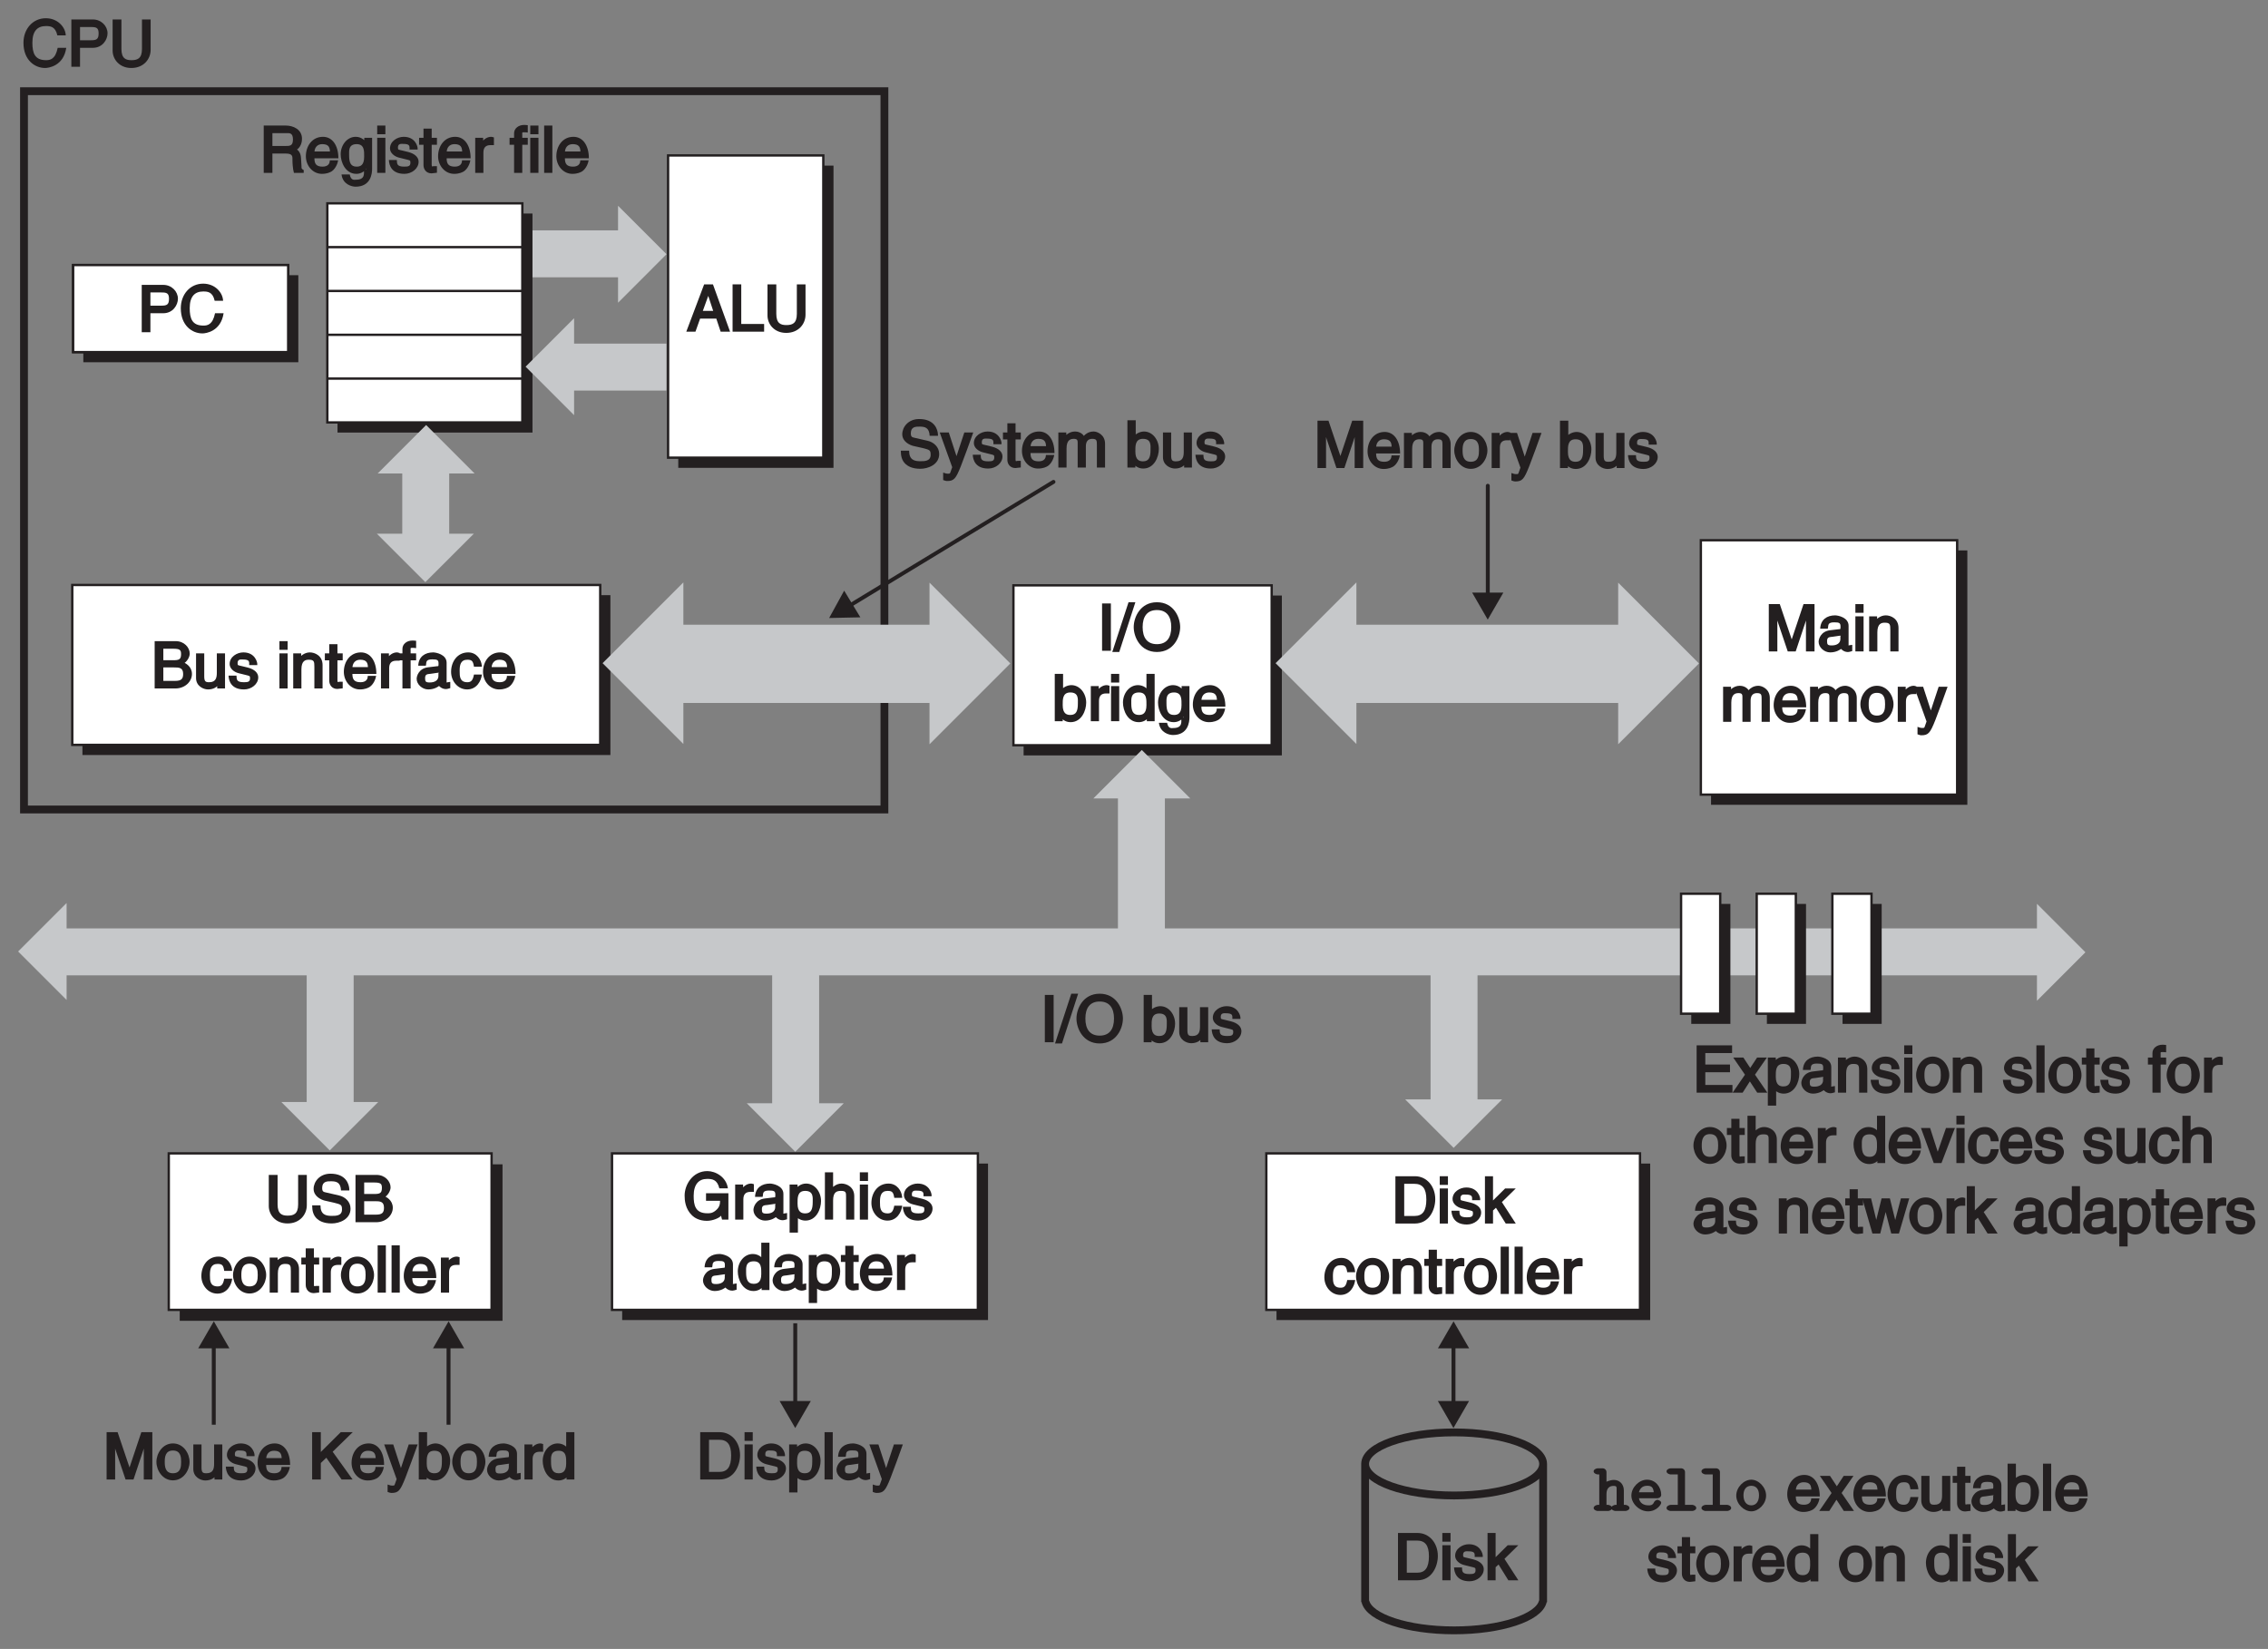 <?xml version="1.0" encoding="UTF-8"?>
<svg xmlns="http://www.w3.org/2000/svg" xmlns:xlink="http://www.w3.org/1999/xlink" width="289.815pt" height="210.748pt" viewBox="0 0 289.815 210.748" version="1.1">
<rect x="0" y="0" width="289.815" height="210.748" fill="#808080" stroke="none"/>
<defs>
<g>
<symbol overflow="visible" id="glyph0-0">
<path style="stroke:none;" d=""/>
</symbol>
<symbol overflow="visible" id="glyph0-1">
<path style="stroke:none;" d="M 5.562 -4.172 C 5.453 -5.125 4.516 -6.203 3.031 -6.203 C 1.359 -6.203 0.172 -4.828 0.172 -3.062 C 0.172 -0.844 1.625 0.156 2.938 0.156 C 3.375 0.156 5.297 -0.094 5.641 -2.422 L 4.547 -2.422 C 4.25 -0.938 3.562 -0.844 3.062 -0.844 C 1.625 -0.844 1.312 -1.734 1.312 -3.078 C 1.312 -4.594 1.984 -5.203 3.031 -5.203 C 3.578 -5.203 4.25 -5.172 4.5 -4.016 L 5.578 -4.016 Z M 5.562 -4.172 "/>
</symbol>
<symbol overflow="visible" id="glyph0-2">
<path style="stroke:none;" d="M 1.469 -5.078 L 3.047 -5.078 C 3.688 -5.078 4 -5 4 -4.266 C 4 -3.5 3.703 -3.391 3.016 -3.391 L 1.625 -3.391 L 1.625 -5.078 Z M 1.469 -2.422 L 3.266 -2.422 C 4.516 -2.422 5.141 -3.484 5.141 -4.281 C 5.141 -5.203 4.344 -6.047 3.266 -6.047 L 0.516 -6.047 L 0.516 0 L 1.625 0 L 1.625 -2.422 Z M 1.469 -2.422 "/>
</symbol>
<symbol overflow="visible" id="glyph0-3">
<path style="stroke:none;" d="M 4.203 -5.891 L 4.203 -2.266 C 4.203 -1.016 3.578 -0.844 2.859 -0.844 C 2.172 -0.844 1.578 -1.031 1.578 -2.281 L 1.578 -6.047 L 0.453 -6.047 L 0.453 -2.062 C 0.453 -0.984 1.297 0.156 2.844 0.156 C 4.422 0.156 5.312 -0.984 5.312 -2.172 L 5.312 -6.047 L 4.203 -6.047 Z M 4.203 -5.891 "/>
</symbol>
<symbol overflow="visible" id="glyph0-4">
<path style="stroke:none;" d="M 1.484 -2.469 L 3.359 -2.469 C 4.281 -2.469 4.203 -2.062 4.203 -1.594 C 4.203 -1.375 4.234 -0.5 4.391 0 L 5.641 0 L 5.641 -0.359 C 5.359 -0.516 5.359 -0.531 5.359 -0.859 L 5.297 -1.891 C 5.266 -2.703 4.781 -2.984 4.781 -2.984 C 4.938 -3.078 5.422 -3.5 5.422 -4.359 C 5.422 -5.562 4.297 -6.047 3.359 -6.047 L 0.531 -6.047 L 0.531 0 L 1.641 0 L 1.641 -2.469 Z M 1.484 -5.078 L 3.422 -5.078 C 3.797 -5.078 4.266 -5.156 4.266 -4.266 C 4.266 -3.422 3.844 -3.438 3.281 -3.438 L 1.641 -3.438 L 1.641 -5.078 Z M 1.484 -5.078 "/>
</symbol>
<symbol overflow="visible" id="glyph0-5">
<path style="stroke:none;" d="M 3.188 -1.484 C 3.172 -1.172 2.953 -0.797 2.281 -0.797 C 1.484 -0.797 1.234 -1.141 1.234 -1.859 L 4.297 -1.859 C 4.297 -3.5 3.531 -4.609 2.328 -4.609 C 0.938 -4.609 0.141 -3.422 0.141 -2.125 C 0.141 -0.922 1.016 0.125 2.188 0.125 C 2.859 0.125 3.25 -0.078 3.453 -0.203 C 3.969 -0.562 4.219 -1.266 4.266 -1.609 L 3.203 -1.609 Z M 1.234 -2.578 C 1.234 -3.219 1.578 -3.672 2.234 -3.672 C 3.094 -3.672 3.188 -3.219 3.219 -2.734 L 1.234 -2.734 Z M 1.234 -2.578 "/>
</symbol>
<symbol overflow="visible" id="glyph0-6">
<path style="stroke:none;" d="M 1.219 -2.25 C 1.219 -2.797 1.109 -3.672 2.188 -3.672 C 3.203 -3.672 3.141 -2.734 3.141 -2.047 C 3.141 -0.938 2.625 -0.797 2.172 -0.797 C 1.406 -0.797 1.219 -1.344 1.219 -2.25 Z M 3.984 -4.484 L 3.156 -4.484 L 3.156 -3.891 L 3.406 -3.891 C 3.266 -4.094 2.828 -4.609 2.062 -4.609 C 0.953 -4.609 0.141 -3.547 0.141 -2.375 C 0.141 -1.375 0.734 0.125 2.156 0.125 C 2.719 0.125 3.203 -0.188 3.438 -0.562 L 3.438 -0.469 L 3.109 -0.469 L 3.109 -0.453 C 3.109 0.047 3.312 0.875 2.094 0.875 C 1.922 0.875 1.453 1.031 1.297 0.203 L 0.25 0.203 C 0.406 1.469 1.547 1.766 2.047 1.766 C 3.984 1.766 4.156 0.109 4.156 -0.5 L 4.156 -4.484 Z M 3.984 -4.484 "/>
</symbol>
<symbol overflow="visible" id="glyph0-7">
<path style="stroke:none;" d="M 1.234 -4.484 L 0.359 -4.484 L 0.359 0 L 1.406 0 L 1.406 -4.484 Z M 1.406 -5.094 L 1.406 -6.047 L 0.359 -6.047 L 0.359 -4.938 L 1.406 -4.938 Z M 1.406 -5.094 "/>
</symbol>
<symbol overflow="visible" id="glyph0-8">
<path style="stroke:none;" d="M 3.75 -3.141 C 3.75 -3.359 3.469 -4.609 1.969 -4.609 C 1.156 -4.609 0.219 -4.047 0.219 -3.125 C 0.219 -2.547 0.781 -2.094 1.359 -1.953 L 2.172 -1.75 C 2.781 -1.594 2.828 -1.641 2.828 -1.297 C 2.828 -0.844 2.547 -0.797 2.047 -0.797 C 1.062 -0.797 1.125 -1.172 1.094 -1.641 L 0.078 -1.641 C 0.109 -0.984 0.406 0.125 2.062 0.125 C 3 0.125 3.875 -0.547 3.875 -1.422 C 3.875 -1.984 3.406 -2.453 2.531 -2.672 L 1.828 -2.844 C 1.281 -2.984 1.234 -2.906 1.234 -3.25 C 1.234 -3.781 1.688 -3.703 1.906 -3.703 C 2.797 -3.703 2.719 -3.406 2.719 -2.984 L 3.75 -2.984 Z M 3.75 -3.141 "/>
</symbol>
<symbol overflow="visible" id="glyph0-9">
<path style="stroke:none;" d="M 2.219 -3.75 L 2.219 -4.484 L 1.547 -4.484 L 1.547 -5.656 L 0.5 -5.656 L 0.5 -4.484 L -0.062 -4.484 L -0.062 -3.594 L 0.5 -3.594 L 0.5 -0.984 C 0.5 -0.484 0.828 0.062 1.531 0.062 C 1.594 0.062 1.797 0.031 2.219 -0.016 L 2.219 -0.859 L 1.812 -0.859 C 1.656 -0.859 1.547 -0.703 1.547 -1.031 L 1.547 -3.594 L 2.219 -3.594 Z M 2.219 -3.75 "/>
</symbol>
<symbol overflow="visible" id="glyph0-10">
<path style="stroke:none;" d="M 1.484 -2.578 C 1.484 -3.188 1.734 -3.547 2.391 -3.547 L 2.828 -3.547 L 2.828 -4.531 C 2.594 -4.594 2.562 -4.609 2.469 -4.609 C 1.938 -4.609 1.453 -4.234 1.203 -3.797 L 1.453 -3.797 L 1.453 -4.484 L 0.438 -4.484 L 0.438 0 L 1.484 0 Z M 1.484 -2.578 "/>
</symbol>
<symbol overflow="visible" id="glyph0-11">
<path style="stroke:none;" d=""/>
</symbol>
<symbol overflow="visible" id="glyph0-12">
<path style="stroke:none;" d="M 2.266 -3.75 L 2.266 -4.484 L 1.562 -4.484 L 1.562 -4.859 C 1.562 -5.188 1.5 -5.188 1.812 -5.188 C 1.891 -5.188 2.016 -5.188 2.266 -5.156 L 2.266 -6.094 C 1.984 -6.125 1.875 -6.125 1.781 -6.125 C 1.094 -6.125 0.516 -5.688 0.516 -5.062 L 0.516 -4.484 L -0.062 -4.484 L -0.062 -3.594 L 0.516 -3.594 L 0.516 0 L 1.562 0 L 1.562 -3.594 L 2.266 -3.594 Z M 2.266 -3.75 "/>
</symbol>
<symbol overflow="visible" id="glyph0-13">
<path style="stroke:none;" d="M 1.234 -6.047 L 0.359 -6.047 L 0.359 0 L 1.406 0 L 1.406 -6.047 Z M 1.234 -6.047 "/>
</symbol>
<symbol overflow="visible" id="glyph0-14">
<path style="stroke:none;" d="M 3.641 -1.828 L 4.25 0 L 5.453 0 L 3.266 -6.047 L 2.141 -6.047 L -0.141 0 L 1.031 0 L 1.625 -1.672 L 3.688 -1.672 Z M 1.922 -2.516 L 2.781 -4.891 L 2.562 -4.891 L 3.297 -2.656 L 1.969 -2.656 Z M 1.922 -2.516 "/>
</symbol>
<symbol overflow="visible" id="glyph0-15">
<path style="stroke:none;" d="M 1.391 -6.047 L 0.438 -6.047 L 0.438 0 L 4.469 0 L 4.469 -0.984 L 1.547 -0.984 L 1.547 -6.047 Z M 1.391 -6.047 "/>
</symbol>
<symbol overflow="visible" id="glyph0-16">
<path style="stroke:none;" d="M 1.375 -5.078 L 2.781 -5.078 C 3.641 -5.078 3.797 -4.922 3.797 -4.391 C 3.797 -3.688 3.516 -3.609 2.766 -3.609 L 1.531 -3.609 L 1.531 -5.078 Z M 0.594 0 L 3.062 0 C 4.344 0 5.188 -0.922 5.188 -1.844 C 5.188 -2.828 4.359 -3.25 3.969 -3.406 L 3.969 -3.094 C 4.609 -3.391 4.906 -4.078 4.906 -4.453 C 4.906 -5.234 4.188 -6.047 3.125 -6.047 L 0.422 -6.047 L 0.422 0 Z M 1.375 -2.688 L 2.891 -2.688 C 3.531 -2.688 4.062 -2.672 4.062 -1.859 C 4.062 -1.219 3.828 -0.969 3.031 -0.969 L 1.531 -0.969 L 1.531 -2.688 Z M 1.375 -2.688 "/>
</symbol>
<symbol overflow="visible" id="glyph0-17">
<path style="stroke:none;" d="M 4.078 -0.156 L 4.078 -4.484 L 3.031 -4.484 L 3.031 -2.031 C 3.031 -1.422 2.938 -0.797 2.062 -0.797 C 1.594 -0.797 1.422 -0.875 1.422 -1.562 L 1.422 -4.484 L 0.375 -4.484 L 0.375 -1.328 C 0.375 -0.328 1.281 0.125 1.906 0.125 C 2.578 0.125 3.062 -0.172 3.25 -0.516 L 3.078 -0.703 L 3.078 0 L 4.078 0 Z M 4.078 -0.156 "/>
</symbol>
<symbol overflow="visible" id="glyph0-18">
<path style="stroke:none;" d="M 4.094 -3 C 4.094 -4.188 3.109 -4.609 2.469 -4.609 C 1.75 -4.609 1.219 -4.078 1.109 -3.891 L 1.359 -3.891 L 1.359 -4.484 L 0.344 -4.484 L 0.344 0 L 1.391 0 L 1.391 -2.438 C 1.391 -3.562 1.922 -3.672 2.328 -3.672 C 3.016 -3.672 3.047 -3.453 3.047 -2.734 L 3.047 0 L 4.094 0 Z M 4.094 -3 "/>
</symbol>
<symbol overflow="visible" id="glyph0-19">
<path style="stroke:none;" d="M 1.312 -3.062 C 1.359 -3.391 1.297 -3.719 2.109 -3.719 C 2.766 -3.719 2.906 -3.625 2.906 -3.188 C 2.906 -2.781 2.891 -2.859 2.719 -2.844 L 1.562 -2.703 C 0.391 -2.562 0.109 -1.594 0.109 -1.234 C 0.109 -0.516 0.828 0.125 1.594 0.125 C 2.422 0.125 2.953 -0.297 2.953 -0.312 C 2.953 -0.391 3.234 0.078 3.859 0.078 C 4.016 0.078 4.125 0.031 4.406 -0.047 L 4.406 -0.844 C 4.156 -0.797 4.078 -0.781 4.016 -0.781 C 3.859 -0.781 3.938 -0.703 3.938 -0.875 L 3.938 -3.281 C 3.938 -4.359 2.562 -4.609 2.219 -4.609 C 1.188 -4.609 0.359 -4.078 0.312 -2.906 L 1.281 -2.906 Z M 2.891 -1.594 C 2.891 -1.047 2.438 -0.766 1.781 -0.766 C 1.25 -0.766 1.188 -0.891 1.188 -1.344 C 1.188 -1.875 1.562 -1.828 1.906 -1.875 C 2.781 -1.984 3.078 -2.094 2.891 -1.938 Z M 2.891 -1.594 "/>
</symbol>
<symbol overflow="visible" id="glyph0-20">
<path style="stroke:none;" d="M 3.984 -2.922 C 3.922 -3.656 3.344 -4.609 2.25 -4.609 C 0.859 -4.609 0.062 -3.422 0.062 -2.125 C 0.062 -0.922 0.938 0.125 2.109 0.125 C 3.344 0.125 3.906 -0.969 4 -1.781 L 2.984 -1.781 C 2.844 -1.016 2.609 -0.797 2.141 -0.797 C 1.172 -0.797 1.156 -1.531 1.156 -2.25 C 1.156 -2.984 1.266 -3.672 2.141 -3.672 C 2.734 -3.672 2.875 -3.484 2.984 -2.781 L 4 -2.781 Z M 3.984 -2.922 "/>
</symbol>
<symbol overflow="visible" id="glyph0-21">
<path style="stroke:none;" d="M 1.5 -6.047 L 0.547 -6.047 L 0.547 0 L 1.672 0 L 1.672 -6.047 Z M 1.5 -6.047 "/>
</symbol>
<symbol overflow="visible" id="glyph0-22">
<path style="stroke:none;" d="M 2.359 -6.203 L 1.703 -6.203 L -0.375 0.156 L 0.516 0.156 L 2.578 -6.203 Z M 2.359 -6.203 "/>
</symbol>
<symbol overflow="visible" id="glyph0-23">
<path style="stroke:none;" d="M 4.938 -3.031 C 4.938 -1.672 4.359 -0.844 3.109 -0.844 C 1.859 -0.844 1.281 -1.672 1.281 -3.031 C 1.281 -4.375 1.859 -5.203 3.109 -5.203 C 4.359 -5.203 4.938 -4.375 4.938 -3.031 Z M 6.078 -3.031 C 6.078 -4.266 5.25 -6.203 3.109 -6.203 C 0.969 -6.203 0.141 -4.266 0.141 -3.031 C 0.141 -1.781 0.969 0.156 3.109 0.156 C 5.25 0.156 6.078 -1.781 6.078 -3.031 Z M 6.078 -3.031 "/>
</symbol>
<symbol overflow="visible" id="glyph0-24">
<path style="stroke:none;" d="M 1.297 -0.156 L 1.297 -0.516 L 1.047 -0.516 C 1.156 -0.328 1.578 0.125 2.297 0.125 C 3.719 0.125 4.297 -1.375 4.297 -2.375 C 4.297 -3.547 3.5 -4.609 2.391 -4.609 C 1.906 -4.594 1.359 -4.359 1.094 -3.953 L 1.344 -3.953 L 1.344 -6.047 L 0.281 -6.047 L 0.281 0 L 1.297 0 Z M 3.234 -2.25 C 3.234 -1.344 3.047 -0.797 2.281 -0.797 C 1.828 -0.797 1.297 -0.938 1.297 -2.047 C 1.297 -2.734 1.25 -3.672 2.266 -3.672 C 3.359 -3.672 3.234 -2.797 3.234 -2.25 Z M 3.234 -2.25 "/>
</symbol>
<symbol overflow="visible" id="glyph0-25">
<path style="stroke:none;" d="M 3.984 -6.047 L 3.109 -6.047 L 3.109 -3.812 L 3.203 -4.125 C 3.219 -4.094 2.781 -4.609 2.031 -4.609 C 0.906 -4.609 0.109 -3.547 0.109 -2.375 C 0.109 -1.375 0.703 0.125 2.125 0.125 C 2.531 0.125 3.125 -0.047 3.406 -0.578 L 3.156 -0.578 L 3.156 0 L 4.156 0 L 4.156 -6.047 Z M 1.172 -2.25 C 1.172 -2.797 1.062 -3.672 2.156 -3.672 C 3.172 -3.672 3.109 -2.734 3.109 -2.047 C 3.109 -0.938 2.578 -0.797 2.141 -0.797 C 1.375 -0.797 1.172 -1.344 1.172 -2.25 Z M 1.172 -2.25 "/>
</symbol>
<symbol overflow="visible" id="glyph0-26">
<path style="stroke:none;" d="M 4.969 -4.219 C 4.938 -4.844 4.562 -6.203 2.562 -6.203 C 1.172 -6.203 0.406 -5.172 0.406 -4.266 C 0.406 -3.266 1.438 -2.859 1.812 -2.766 L 2.984 -2.5 C 3.922 -2.266 4.031 -2.234 4.031 -1.625 C 4.031 -0.812 3.266 -0.812 2.703 -0.812 C 1.969 -0.812 1.281 -0.969 1.281 -2.156 L 0.219 -2.156 C 0.219 -1.469 0.359 -0.875 0.844 -0.438 C 1.109 -0.203 1.641 0.156 2.719 0.156 C 3.703 0.156 5.125 -0.375 5.125 -1.734 C 5.125 -2.641 4.406 -3.25 3.656 -3.422 L 2.016 -3.797 C 1.688 -3.875 1.5 -3.891 1.5 -4.375 C 1.5 -5.25 2.156 -5.234 2.641 -5.234 C 3.297 -5.234 3.859 -5.109 3.906 -4.062 L 4.969 -4.062 Z M 4.969 -4.219 "/>
</symbol>
<symbol overflow="visible" id="glyph0-27">
<path style="stroke:none;" d="M 2.016 -1.078 L 2.125 -1.078 L 1.016 -4.484 L -0.141 -4.484 L 1.453 -0.047 C 1.125 0.812 1.266 0.781 0.891 0.781 C 0.703 0.781 0.562 0.734 0.297 0.641 L 0.297 1.594 C 0.578 1.688 0.656 1.719 0.766 1.719 C 1.672 1.719 1.906 1.469 2.578 -0.234 C 3.109 -1.594 3.594 -2.969 4.141 -4.484 L 3 -4.484 L 1.875 -1.078 Z M 2.016 -1.078 "/>
</symbol>
<symbol overflow="visible" id="glyph0-28">
<path style="stroke:none;" d="M 0.516 0 L 1.391 0 L 1.391 -2.438 C 1.391 -3.562 1.922 -3.672 2.328 -3.672 C 2.844 -3.672 2.812 -3.406 2.812 -3.047 L 2.812 0 L 3.859 0 L 3.859 -2.703 C 3.859 -3.266 4.078 -3.672 4.672 -3.672 C 5.266 -3.672 5.266 -3.438 5.266 -2.859 L 5.266 0 L 6.312 0 L 6.312 -3.047 C 6.312 -4.219 5.297 -4.609 4.859 -4.609 C 4.203 -4.609 3.797 -4.266 3.594 -4.047 C 3.578 -4.109 3.219 -4.609 2.469 -4.609 C 1.719 -4.609 1.219 -4.078 1.109 -3.891 L 1.359 -3.891 L 1.359 -4.484 L 0.344 -4.484 L 0.344 0 Z M 0.516 0 "/>
</symbol>
<symbol overflow="visible" id="glyph0-29">
<path style="stroke:none;" d="M 6.25 -0.156 L 6.25 -6.047 L 4.844 -6.047 L 3.219 -1.188 L 3.453 -1.188 L 1.812 -6.047 L 0.406 -6.047 L 0.406 0 L 1.5 0 L 1.5 -3.547 C 1.5 -3.719 1.484 -4.438 1.484 -4.812 L 1.203 -4.812 L 2.828 0 L 3.844 0 L 5.453 -4.828 L 5.172 -4.828 C 5.172 -4.438 5.156 -3.719 5.156 -3.547 L 5.156 0 L 6.25 0 Z M 6.25 -0.156 "/>
</symbol>
<symbol overflow="visible" id="glyph0-30">
<path style="stroke:none;" d="M 0.109 -2.25 C 0.109 -1.172 0.891 0.109 2.219 0.109 C 3.562 0.109 4.344 -1.172 4.344 -2.25 C 4.344 -3.328 3.562 -4.609 2.219 -4.609 C 0.891 -4.609 0.109 -3.328 0.109 -2.25 Z M 1.172 -2.25 C 1.172 -2.812 1.219 -3.703 2.219 -3.703 C 3.234 -3.703 3.266 -2.812 3.266 -2.25 C 3.266 -1.688 3.234 -0.797 2.219 -0.797 C 1.219 -0.797 1.172 -1.688 1.172 -2.25 Z M 1.172 -2.25 "/>
</symbol>
<symbol overflow="visible" id="glyph0-31">
<path style="stroke:none;" d="M 4.922 -0.984 L 1.625 -0.984 L 1.625 -2.609 L 4.781 -2.609 L 4.781 -3.594 L 1.625 -3.594 L 1.625 -5.062 L 5.047 -5.062 L 5.047 -6.047 L 0.516 -6.047 L 0.516 0 L 5.094 0 L 5.094 -0.984 Z M 4.922 -0.984 "/>
</symbol>
<symbol overflow="visible" id="glyph0-32">
<path style="stroke:none;" d="M 2.562 -2.188 L 4.156 -4.484 L 2.906 -4.484 L 2.031 -3.156 L 1.156 -4.484 L -0.141 -4.484 L 1.359 -2.297 L -0.219 0 L 1.062 0 L 1.984 -1.438 L 2.922 0 L 4.219 0 L 2.641 -2.297 Z M 2.562 -2.188 "/>
</symbol>
<symbol overflow="visible" id="glyph0-33">
<path style="stroke:none;" d="M 1.297 -2.047 C 1.297 -2.734 1.25 -3.672 2.266 -3.672 C 3.359 -3.672 3.234 -2.797 3.234 -2.25 C 3.234 -1.344 3.047 -0.797 2.281 -0.797 C 1.828 -0.797 1.297 -0.938 1.297 -2.047 Z M 0.469 1.656 L 1.344 1.656 L 1.344 -0.438 L 1.094 -0.438 C 1.234 -0.188 1.734 0.125 2.297 0.125 C 3.719 0.125 4.297 -1.375 4.297 -2.375 C 4.297 -3.547 3.5 -4.609 2.391 -4.609 C 1.625 -4.609 1.188 -4.094 1.047 -3.891 L 1.297 -3.891 L 1.297 -4.484 L 0.281 -4.484 L 0.281 1.656 Z M 0.469 1.656 "/>
</symbol>
<symbol overflow="visible" id="glyph0-34">
<path style="stroke:none;" d="M 4.094 -3 C 4.094 -4.188 3.109 -4.609 2.469 -4.609 C 1.797 -4.609 1.312 -4.141 1.156 -3.922 L 1.391 -3.922 L 1.391 -6.047 L 0.344 -6.047 L 0.344 0 L 1.391 0 L 1.391 -2.438 C 1.391 -3.484 1.812 -3.672 2.391 -3.672 C 3.062 -3.672 3.047 -3.453 3.047 -2.891 L 3.047 0 L 4.094 0 Z M 4.094 -3 "/>
</symbol>
<symbol overflow="visible" id="glyph0-35">
<path style="stroke:none;" d="M 1.984 -1.078 L 2.094 -1.078 L 1 -4.484 L -0.172 -4.484 L 1.469 0 L 2.453 0 L 4.172 -4.484 L 3.031 -4.484 L 1.844 -1.078 Z M 1.984 -1.078 "/>
</symbol>
<symbol overflow="visible" id="glyph0-36">
<path style="stroke:none;" d="M 2.859 -3.234 L 2.75 -3.234 L 3.594 0 L 4.578 0 L 5.891 -4.484 L 4.828 -4.484 L 3.969 -1.203 L 4.234 -1.203 L 3.422 -4.484 L 2.359 -4.484 L 1.547 -1.203 L 1.812 -1.203 L 1.016 -4.484 L -0.109 -4.484 L 1.188 0 L 2.188 0 L 3 -3.234 Z M 2.859 -3.234 "/>
</symbol>
<symbol overflow="visible" id="glyph0-37">
<path style="stroke:none;" d="M 2.438 -2.656 L 4.297 -4.484 L 2.938 -4.484 L 1.391 -2.953 L 1.391 -6.047 L 0.359 -6.047 L 0.359 0 L 1.391 0 L 1.391 -1.672 L 1.766 -2.016 L 3.016 0 L 4.297 0 L 2.516 -2.75 Z M 2.438 -2.656 "/>
</symbol>
<symbol overflow="visible" id="glyph0-38">
<path style="stroke:none;" d="M 0.641 0 L 2.938 0 C 4.828 0 5.562 -1.812 5.562 -3.109 C 5.562 -4.766 4.469 -6.047 2.969 -6.047 L 0.469 -6.047 L 0.469 0 Z M 1.422 -5.078 L 2.875 -5.078 C 3.922 -5.078 4.422 -4.5 4.422 -3.062 C 4.422 -1.609 3.938 -0.969 2.922 -0.969 L 1.594 -0.969 L 1.594 -5.078 Z M 1.422 -5.078 "/>
</symbol>
<symbol overflow="visible" id="glyph0-39">
<path style="stroke:none;" d="M 3.109 -2.406 L 4.734 -2.406 C 4.734 -1.938 4.641 -1.531 4.141 -1.141 C 3.719 -0.797 3.391 -0.812 3.094 -0.812 C 1.562 -0.812 1.359 -1.859 1.359 -3.031 C 1.359 -4.531 2.031 -5.203 3.062 -5.203 C 3.703 -5.203 4.359 -5.156 4.641 -4 L 5.734 -4 C 5.531 -5.438 4.172 -6.203 3.109 -6.203 C 1.234 -6.203 0.203 -4.469 0.203 -3.078 C 0.203 -2.469 0.281 -1.375 1.156 -0.531 C 1.453 -0.25 2.062 0.156 3.047 0.156 C 3.828 0.156 4.672 -0.234 4.859 -0.5 L 4.984 0 L 5.797 0 L 5.797 -3.375 L 2.938 -3.375 L 2.938 -2.406 Z M 3.109 -2.406 "/>
</symbol>
<symbol overflow="visible" id="glyph0-40">
<path style="stroke:none;" d="M 1.5 -2.062 L 2.25 -2.781 L 4.203 0 L 5.609 0 L 3.062 -3.547 L 5.625 -6.047 L 4.094 -6.047 L 1.25 -3.219 L 1.547 -3.109 L 1.547 -6.047 L 0.438 -6.047 L 0.438 0 L 1.547 0 L 1.547 -2.109 Z M 1.5 -2.062 "/>
</symbol>
<symbol overflow="visible" id="glyph1-0">
<path style="stroke:none;" d=""/>
</symbol>
<symbol overflow="visible" id="glyph1-1">
<path style="stroke:none;" d="M 3.797 -2.625 C 3.797 -3.469 3.203 -3.969 2.531 -3.969 C 1.953 -3.969 1.453 -3.641 1.578 -3.766 L 1.578 -4.969 C 1.578 -5.234 1.359 -5.453 1.078 -5.453 L 0.453 -5.453 C 0.312 -5.453 -0.062 -5.328 -0.062 -5.062 C -0.062 -4.797 0.328 -4.672 0.438 -4.672 L 0.656 -4.672 L 0.656 -0.781 L 0.453 -0.781 C 0.312 -0.781 -0.062 -0.641 -0.062 -0.375 C -0.062 -0.125 0.328 0 0.438 0 L 1.797 0 C 1.906 0 2.297 -0.125 2.297 -0.375 C 2.297 -0.641 1.922 -0.781 1.781 -0.781 L 1.578 -0.781 L 1.578 -2.156 C 1.578 -3 2.047 -3.203 2.469 -3.203 C 2.922 -3.203 2.875 -3.078 2.875 -2.578 L 2.875 -0.781 L 2.719 -0.781 C 2.578 -0.781 2.188 -0.641 2.188 -0.375 C 2.188 -0.125 2.594 0 2.719 0 L 4.016 0 C 4.125 0 4.516 -0.125 4.516 -0.375 C 4.516 -0.641 4.141 -0.781 4 -0.781 L 3.797 -0.781 Z M 3.797 -2.625 "/>
</symbol>
<symbol overflow="visible" id="glyph1-2">
<path style="stroke:none;" d="M 3.609 -1.625 C 3.781 -1.625 4.109 -1.75 4.109 -2.062 C 4.109 -3.031 3.406 -4 2.297 -4 C 1.281 -4 0.297 -3.016 0.297 -1.969 C 0.297 -0.938 1.328 0.047 2.422 0.047 C 3.547 0.047 4.109 -0.844 4.109 -1.047 C 4.109 -1.297 3.703 -1.422 3.641 -1.422 C 3.5 -1.422 3.266 -1.297 3.203 -1.141 C 3.016 -0.703 2.719 -0.719 2.484 -0.719 C 1.844 -0.719 1.375 -1.016 1.266 -1.625 Z M 1.234 -2.266 C 1.359 -2.875 1.703 -3.219 2.297 -3.219 C 2.734 -3.219 3.094 -3.141 3.156 -2.391 L 1.266 -2.391 Z M 1.234 -2.266 "/>
</symbol>
<symbol overflow="visible" id="glyph1-3">
<path style="stroke:none;" d="M 2.688 -4.969 C 2.688 -5.234 2.469 -5.453 2.188 -5.453 L 0.844 -5.453 C 0.703 -5.453 0.328 -5.328 0.328 -5.062 C 0.328 -4.797 0.719 -4.672 0.828 -4.672 L 1.766 -4.672 L 1.766 -0.781 L 0.844 -0.781 C 0.703 -0.781 0.328 -0.641 0.328 -0.375 C 0.328 -0.125 0.719 0 0.828 0 L 3.625 0 C 3.75 0 4.125 -0.125 4.125 -0.375 C 4.125 -0.641 3.766 -0.781 3.625 -0.781 L 2.688 -0.781 Z M 2.688 -4.969 "/>
</symbol>
<symbol overflow="visible" id="glyph1-4">
<path style="stroke:none;" d="M 4.125 -1.969 C 4.125 -3.031 3.172 -4 2.234 -4 C 1.281 -4 0.312 -3.031 0.312 -1.969 C 0.312 -0.891 1.297 0.047 2.234 0.047 C 3.156 0.047 4.125 -0.891 4.125 -1.969 Z M 2.234 -0.719 C 1.594 -0.719 1.234 -1.234 1.234 -2.016 C 1.234 -2.797 1.625 -3.219 2.234 -3.219 C 2.844 -3.219 3.219 -2.797 3.219 -2.016 C 3.219 -1.234 2.859 -0.719 2.234 -0.719 Z M 2.234 -0.719 "/>
</symbol>
</g>
<clipPath id="clip1">
  <path d="M 168 177 L 203 177 L 203 210.75 L 168 210.75 Z M 168 177 "/>
</clipPath>
</defs>
<g id="surface1">
<path style="fill:none;stroke-width:1;stroke-linecap:butt;stroke-linejoin:miter;stroke:rgb(13.725%,12.157%,12.549%);stroke-opacity:1;stroke-miterlimit:4;" d="M 329.318 559.918 L 219.369 559.918 L 219.369 651.719 L 329.318 651.719 Z M 329.318 559.918 " transform="matrix(1,0,0,-1,-216.303,663.375)"/>
<path style=" stroke:none;fill-rule:nonzero;fill:rgb(13.725%,12.157%,12.549%);fill-opacity:1;" d="M 38.121 46.297 L 10.648 46.297 L 10.648 35.172 L 38.121 35.172 Z M 38.121 46.297 "/>
<path style="fill:none;stroke-width:0.3;stroke-linecap:butt;stroke-linejoin:miter;stroke:rgb(13.725%,12.157%,12.549%);stroke-opacity:1;stroke-miterlimit:4;" d="M 253.127 618.375 L 225.65 618.375 L 225.65 629.5 L 253.127 629.5 Z M 253.127 618.375 " transform="matrix(1,0,0,-1,-216.303,663.375)"/>
<path style=" stroke:none;fill-rule:nonzero;fill:rgb(100%,100%,100%);fill-opacity:1;" d="M 36.824 45 L 9.352 45 L 9.352 33.875 L 36.824 33.875 Z M 36.824 45 "/>
<path style="fill:none;stroke-width:0.3;stroke-linecap:butt;stroke-linejoin:miter;stroke:rgb(13.725%,12.157%,12.549%);stroke-opacity:1;stroke-miterlimit:4;" d="M 253.127 618.375 L 225.65 618.375 L 225.65 629.5 L 253.127 629.5 Z M 253.127 618.375 " transform="matrix(1,0,0,-1,-216.303,663.375)"/>
<path style=" stroke:none;fill-rule:nonzero;fill:rgb(13.725%,12.157%,12.549%);fill-opacity:1;" d="M 106.508 59.793 L 86.672 59.793 L 86.672 21.168 L 106.508 21.168 Z M 106.508 59.793 "/>
<path style=" stroke:none;fill-rule:nonzero;fill:rgb(13.725%,12.157%,12.549%);fill-opacity:1;" d="M 210.867 168.711 L 163.117 168.711 L 163.117 148.711 L 210.867 148.711 Z M 210.867 168.711 "/>
<path style="fill-rule:nonzero;fill:rgb(100%,100%,100%);fill-opacity:1;stroke-width:0.3;stroke-linecap:butt;stroke-linejoin:miter;stroke:rgb(13.725%,12.157%,12.549%);stroke-opacity:1;stroke-miterlimit:4;" d="M 425.869 495.965 L 378.119 495.965 L 378.119 515.965 L 425.869 515.965 Z M 425.869 495.965 " transform="matrix(1,0,0,-1,-216.303,663.375)"/>
<path style=" stroke:none;fill-rule:nonzero;fill:rgb(13.725%,12.157%,12.549%);fill-opacity:1;" d="M 126.254 168.711 L 79.504 168.711 L 79.504 148.711 L 126.254 148.711 Z M 126.254 168.711 "/>
<path style="fill-rule:nonzero;fill:rgb(100%,100%,100%);fill-opacity:1;stroke-width:0.3;stroke-linecap:butt;stroke-linejoin:miter;stroke:rgb(13.725%,12.157%,12.549%);stroke-opacity:1;stroke-miterlimit:4;" d="M 341.26 495.965 L 294.51 495.965 L 294.51 515.965 L 341.26 515.965 Z M 341.26 495.965 " transform="matrix(1,0,0,-1,-216.303,663.375)"/>
<path style=" stroke:none;fill-rule:nonzero;fill:rgb(13.725%,12.157%,12.549%);fill-opacity:1;" d="M 64.215 168.809 L 22.965 168.809 L 22.965 148.809 L 64.215 148.809 Z M 64.215 168.809 "/>
<path style="fill-rule:nonzero;fill:rgb(100%,100%,100%);fill-opacity:1;stroke-width:0.3;stroke-linecap:butt;stroke-linejoin:miter;stroke:rgb(13.725%,12.157%,12.549%);stroke-opacity:1;stroke-miterlimit:4;" d="M 279.119 495.965 L 237.869 495.965 L 237.869 515.965 L 279.119 515.965 Z M 279.119 495.965 " transform="matrix(1,0,0,-1,-216.303,663.375)"/>
<g clip-path="url(#clip1)" clip-rule="nonzero">
<path style="fill:none;stroke-width:1;stroke-linecap:butt;stroke-linejoin:miter;stroke:rgb(13.725%,12.157%,12.549%);stroke-opacity:1;stroke-miterlimit:4;" d="M 413.49 476.274 C 413.49 474.047 408.4 472.243 402.119 472.243 C 395.838 472.243 390.744 474.047 390.744 476.274 C 390.744 478.5 395.838 480.305 402.119 480.305 C 408.4 480.305 413.49 478.5 413.49 476.274 Z M 413.455 458.711 C 412.99 456.637 408.092 455.004 402.119 455.004 C 396.158 455.004 391.271 456.629 390.783 458.696 M 390.744 458.606 L 390.744 476.274 M 413.49 458.606 L 413.49 476.274 " transform="matrix(1,0,0,-1,-216.303,663.375)"/>
</g>
<path style=" stroke:none;fill-rule:nonzero;fill:rgb(13.725%,12.157%,12.549%);fill-opacity:1;" d="M 251.395 102.859 L 218.645 102.859 L 218.645 70.348 L 251.395 70.348 Z M 251.395 102.859 "/>
<path style="fill-rule:nonzero;fill:rgb(100%,100%,100%);fill-opacity:1;stroke-width:0.3;stroke-linecap:butt;stroke-linejoin:miter;stroke:rgb(13.725%,12.157%,12.549%);stroke-opacity:1;stroke-miterlimit:4;" d="M 466.396 561.817 L 433.646 561.817 L 433.646 594.329 L 466.396 594.329 Z M 466.396 561.817 " transform="matrix(1,0,0,-1,-216.303,663.375)"/>
<path style=" stroke:none;fill-rule:nonzero;fill:rgb(13.725%,12.157%,12.549%);fill-opacity:1;" d="M 163.801 96.547 L 130.801 96.547 L 130.801 76.113 L 163.801 76.113 Z M 163.801 96.547 "/>
<path style="fill:none;stroke-width:6;stroke-linecap:butt;stroke-linejoin:miter;stroke:rgb(77.647%,78.432%,79.216%);stroke-opacity:1;stroke-miterlimit:4;" d="M 223.986 541.719 L 477.424 541.719 " transform="matrix(1,0,0,-1,-216.303,663.375)"/>
<path style=" stroke:none;fill-rule:nonzero;fill:rgb(77.647%,78.432%,79.216%);fill-opacity:1;" d="M 260.289 115.512 L 260.289 127.902 L 266.484 121.707 L 260.289 115.512 "/>
<path style="fill:none;stroke-width:6;stroke-linecap:butt;stroke-linejoin:miter;stroke:rgb(77.647%,78.432%,79.216%);stroke-opacity:1;stroke-miterlimit:4;" d="M 258.494 541.485 L 258.494 521.704 " transform="matrix(1,0,0,-1,-216.303,663.375)"/>
<path style=" stroke:none;fill-rule:nonzero;fill:rgb(77.647%,78.432%,79.216%);fill-opacity:1;" d="M 48.336 140.84 L 35.945 140.84 L 42.141 147.035 L 48.336 140.84 "/>
<path style="fill:none;stroke-width:6;stroke-linecap:butt;stroke-linejoin:miter;stroke:rgb(77.647%,78.432%,79.216%);stroke-opacity:1;stroke-miterlimit:4;" d="M 317.975 541.317 L 317.975 521.54 " transform="matrix(1,0,0,-1,-216.303,663.375)"/>
<path style=" stroke:none;fill-rule:nonzero;fill:rgb(77.647%,78.432%,79.216%);fill-opacity:1;" d="M 107.816 141.008 L 95.426 141.008 L 101.621 147.203 L 107.816 141.008 "/>
<path style="fill:none;stroke-width:6;stroke-linecap:butt;stroke-linejoin:miter;stroke:rgb(77.647%,78.432%,79.216%);stroke-opacity:1;stroke-miterlimit:4;" d="M 402.107 541.817 L 402.107 522.04 " transform="matrix(1,0,0,-1,-216.303,663.375)"/>
<path style=" stroke:none;fill-rule:nonzero;fill:rgb(77.647%,78.432%,79.216%);fill-opacity:1;" d="M 191.953 140.508 L 179.559 140.508 L 185.754 146.703 L 191.953 140.508 "/>
<path style="fill:none;stroke-width:6;stroke-linecap:butt;stroke-linejoin:miter;stroke:rgb(77.647%,78.432%,79.216%);stroke-opacity:1;stroke-miterlimit:4;" d="M 362.158 544.243 L 362.158 562.157 " transform="matrix(1,0,0,-1,-216.303,663.375)"/>
<path style=" stroke:none;fill-rule:nonzero;fill:rgb(77.647%,78.432%,79.216%);fill-opacity:1;" d="M 139.711 102.047 L 152.102 102.047 L 145.906 95.852 L 139.711 102.047 "/>
<path style=" stroke:none;fill-rule:nonzero;fill:rgb(77.647%,78.432%,79.216%);fill-opacity:1;" d="M 8.512 127.801 L 8.512 115.41 L 2.316 121.605 L 8.512 127.801 "/>
<path style="fill-rule:nonzero;fill:rgb(100%,100%,100%);fill-opacity:1;stroke-width:0.3;stroke-linecap:butt;stroke-linejoin:miter;stroke:rgb(13.725%,12.157%,12.549%);stroke-opacity:1;stroke-miterlimit:4;" d="M 378.803 568.129 L 345.803 568.129 L 345.803 588.563 L 378.803 588.563 Z M 378.803 568.129 " transform="matrix(1,0,0,-1,-216.303,663.375)"/>
<path style=" stroke:none;fill-rule:nonzero;fill:rgb(13.725%,12.157%,12.549%);fill-opacity:1;" d="M 78 96.496 L 10.535 96.496 L 10.535 76.066 L 78 76.066 Z M 78 96.496 "/>
<path style="fill-rule:nonzero;fill:rgb(100%,100%,100%);fill-opacity:1;stroke-width:0.3;stroke-linecap:butt;stroke-linejoin:miter;stroke:rgb(13.725%,12.157%,12.549%);stroke-opacity:1;stroke-miterlimit:4;" d="M 293.002 568.176 L 225.537 568.176 L 225.537 588.61 L 293.002 588.61 Z M 293.002 568.176 " transform="matrix(1,0,0,-1,-216.303,663.375)"/>
<path style="fill:none;stroke-width:6;stroke-linecap:butt;stroke-linejoin:miter;stroke:rgb(77.647%,78.432%,79.216%);stroke-opacity:1;stroke-miterlimit:4;" d="M 281.893 630.934 L 297.393 630.934 " transform="matrix(1,0,0,-1,-216.303,663.375)"/>
<path style=" stroke:none;fill-rule:nonzero;fill:rgb(77.647%,78.432%,79.216%);fill-opacity:1;" d="M 78.977 26.297 L 78.977 38.691 L 85.172 32.492 L 78.977 26.297 "/>
<path style=" stroke:none;fill-rule:nonzero;fill:rgb(13.725%,12.157%,12.549%);fill-opacity:1;" d="M 68.043 55.285 L 43.129 55.285 L 43.129 27.289 L 68.043 27.289 Z M 68.043 55.285 "/>
<path style="fill:none;stroke-width:6;stroke-linecap:butt;stroke-linejoin:miter;stroke:rgb(77.647%,78.432%,79.216%);stroke-opacity:1;stroke-miterlimit:4;" d="M 270.705 603.692 L 270.705 594.336 " transform="matrix(1,0,0,-1,-216.303,663.375)"/>
<path style=" stroke:none;fill-rule:nonzero;fill:rgb(77.647%,78.432%,79.216%);fill-opacity:1;" d="M 60.551 68.211 L 48.156 68.211 L 54.352 74.402 L 60.551 68.211 "/>
<path style=" stroke:none;fill-rule:nonzero;fill:rgb(77.647%,78.432%,79.216%);fill-opacity:1;" d="M 48.258 60.516 L 60.648 60.516 L 54.453 54.32 L 48.258 60.516 "/>
<path style="fill:none;stroke-width:6;stroke-linecap:butt;stroke-linejoin:miter;stroke:rgb(77.647%,78.432%,79.216%);stroke-opacity:1;stroke-miterlimit:4;" d="M 301.455 616.458 L 287.131 616.458 " transform="matrix(1,0,0,-1,-216.303,663.375)"/>
<path style=" stroke:none;fill-rule:nonzero;fill:rgb(77.647%,78.432%,79.216%);fill-opacity:1;" d="M 73.359 53.062 L 73.359 40.672 L 67.164 46.867 L 73.359 53.062 "/>
<path style="fill-rule:nonzero;fill:rgb(100%,100%,100%);fill-opacity:1;stroke-width:0.3;stroke-linecap:butt;stroke-linejoin:miter;stroke:rgb(13.725%,12.157%,12.549%);stroke-opacity:1;stroke-miterlimit:4;" d="M 283.049 609.387 L 258.131 609.387 L 258.131 637.387 L 283.049 637.387 Z M 283.049 609.387 " transform="matrix(1,0,0,-1,-216.303,663.375)"/>
<path style="fill:none;stroke-width:0.3;stroke-linecap:butt;stroke-linejoin:miter;stroke:rgb(13.725%,12.157%,12.549%);stroke-opacity:1;stroke-miterlimit:4;" d="M 258.131 614.989 L 283.049 614.989 " transform="matrix(1,0,0,-1,-216.303,663.375)"/>
<path style="fill:none;stroke-width:0.3;stroke-linecap:butt;stroke-linejoin:miter;stroke:rgb(13.725%,12.157%,12.549%);stroke-opacity:1;stroke-miterlimit:4;" d="M 258.131 620.586 L 283.049 620.586 " transform="matrix(1,0,0,-1,-216.303,663.375)"/>
<path style="fill:none;stroke-width:0.3;stroke-linecap:butt;stroke-linejoin:miter;stroke:rgb(13.725%,12.157%,12.549%);stroke-opacity:1;stroke-miterlimit:4;" d="M 258.131 626.188 L 283.049 626.188 " transform="matrix(1,0,0,-1,-216.303,663.375)"/>
<path style="fill:none;stroke-width:0.3;stroke-linecap:butt;stroke-linejoin:miter;stroke:rgb(13.725%,12.157%,12.549%);stroke-opacity:1;stroke-miterlimit:4;" d="M 258.131 631.79 L 283.049 631.79 " transform="matrix(1,0,0,-1,-216.303,663.375)"/>
<path style="fill-rule:nonzero;fill:rgb(100%,100%,100%);fill-opacity:1;stroke-width:0.3;stroke-linecap:butt;stroke-linejoin:miter;stroke:rgb(13.725%,12.157%,12.549%);stroke-opacity:1;stroke-miterlimit:4;" d="M 321.51 604.883 L 301.674 604.883 L 301.674 643.508 L 321.51 643.508 Z M 321.51 604.883 " transform="matrix(1,0,0,-1,-216.303,663.375)"/>
<path style=" stroke:none;fill-rule:nonzero;fill:rgb(13.725%,12.157%,12.549%);fill-opacity:1;" d="M 221.117 130.859 L 216.117 130.859 L 216.117 115.527 L 221.117 115.527 Z M 221.117 130.859 "/>
<path style="fill-rule:nonzero;fill:rgb(100%,100%,100%);fill-opacity:1;stroke-width:0.3;stroke-linecap:butt;stroke-linejoin:miter;stroke:rgb(13.725%,12.157%,12.549%);stroke-opacity:1;stroke-miterlimit:4;" d="M 436.119 533.817 L 431.119 533.817 L 431.119 549.149 L 436.119 549.149 Z M 436.119 533.817 " transform="matrix(1,0,0,-1,-216.303,663.375)"/>
<path style=" stroke:none;fill-rule:nonzero;fill:rgb(13.725%,12.157%,12.549%);fill-opacity:1;" d="M 230.781 130.859 L 225.781 130.859 L 225.781 115.527 L 230.781 115.527 Z M 230.781 130.859 "/>
<path style="fill-rule:nonzero;fill:rgb(100%,100%,100%);fill-opacity:1;stroke-width:0.3;stroke-linecap:butt;stroke-linejoin:miter;stroke:rgb(13.725%,12.157%,12.549%);stroke-opacity:1;stroke-miterlimit:4;" d="M 445.783 533.817 L 440.783 533.817 L 440.783 549.149 L 445.783 549.149 Z M 445.783 533.817 " transform="matrix(1,0,0,-1,-216.303,663.375)"/>
<path style=" stroke:none;fill-rule:nonzero;fill:rgb(13.725%,12.157%,12.549%);fill-opacity:1;" d="M 240.449 130.859 L 235.449 130.859 L 235.449 115.527 L 240.449 115.527 Z M 240.449 130.859 "/>
<path style="fill-rule:nonzero;fill:rgb(100%,100%,100%);fill-opacity:1;stroke-width:0.3;stroke-linecap:butt;stroke-linejoin:miter;stroke:rgb(13.725%,12.157%,12.549%);stroke-opacity:1;stroke-miterlimit:4;" d="M 455.451 533.817 L 450.451 533.817 L 450.451 549.149 L 455.451 549.149 Z M 455.451 533.817 " transform="matrix(1,0,0,-1,-216.303,663.375)"/>
<path style="fill:none;stroke-width:0.5;stroke-linecap:round;stroke-linejoin:miter;stroke:rgb(13.725%,12.157%,12.549%);stroke-opacity:1;stroke-miterlimit:4;" d="M 406.42 587.555 L 406.42 601.29 " transform="matrix(1,0,0,-1,-216.303,663.375)"/>
<path style=" stroke:none;fill-rule:nonzero;fill:rgb(13.725%,12.157%,12.549%);fill-opacity:1;" d="M 188.117 75.738 L 190.109 79.191 L 192.105 75.738 L 188.117 75.738 "/>
<path style="fill:none;stroke-width:0.5;stroke-linecap:butt;stroke-linejoin:miter;stroke:rgb(13.725%,12.157%,12.549%);stroke-opacity:1;stroke-miterlimit:4;" d="M 243.619 481.286 L 243.619 491.883 " transform="matrix(1,0,0,-1,-216.303,663.375)"/>
<path style=" stroke:none;fill-rule:nonzero;fill:rgb(13.725%,12.157%,12.549%);fill-opacity:1;" d="M 29.316 172.328 L 27.324 168.871 L 25.328 172.328 L 29.316 172.328 "/>
<path style="fill:none;stroke-width:0.5;stroke-linecap:butt;stroke-linejoin:miter;stroke:rgb(13.725%,12.157%,12.549%);stroke-opacity:1;stroke-miterlimit:4;" d="M 273.619 481.286 L 273.619 491.883 " transform="matrix(1,0,0,-1,-216.303,663.375)"/>
<path style=" stroke:none;fill-rule:nonzero;fill:rgb(13.725%,12.157%,12.549%);fill-opacity:1;" d="M 59.316 172.328 L 57.324 168.871 L 55.328 172.328 L 59.316 172.328 "/>
<path style="fill:none;stroke-width:0.5;stroke-linecap:butt;stroke-linejoin:miter;stroke:rgb(13.725%,12.157%,12.549%);stroke-opacity:1;stroke-miterlimit:4;" d="M 317.924 483.985 L 317.924 494.25 " transform="matrix(1,0,0,-1,-216.303,663.375)"/>
<path style=" stroke:none;fill-rule:nonzero;fill:rgb(13.725%,12.157%,12.549%);fill-opacity:1;" d="M 99.621 179.059 L 101.617 182.512 L 103.609 179.059 L 99.621 179.059 "/>
<path style="fill:none;stroke-width:0.5;stroke-linecap:butt;stroke-linejoin:miter;stroke:rgb(13.725%,12.157%,12.549%);stroke-opacity:1;stroke-miterlimit:4;" d="M 402.037 483.985 L 402.037 491.883 " transform="matrix(1,0,0,-1,-216.303,663.375)"/>
<path style=" stroke:none;fill-rule:nonzero;fill:rgb(13.725%,12.157%,12.549%);fill-opacity:1;" d="M 187.734 172.328 L 185.742 168.871 L 183.746 172.328 L 187.734 172.328 "/>
<path style=" stroke:none;fill-rule:nonzero;fill:rgb(13.725%,12.157%,12.549%);fill-opacity:1;" d="M 183.734 179.059 L 185.727 182.512 L 187.723 179.059 L 183.734 179.059 "/>
<path style="fill:none;stroke-width:0.5;stroke-linecap:round;stroke-linejoin:miter;stroke:rgb(13.725%,12.157%,12.549%);stroke-opacity:1;stroke-miterlimit:4;" d="M 324.713 585.875 L 350.92 601.786 " transform="matrix(1,0,0,-1,-216.303,663.375)"/>
<path style=" stroke:none;fill-rule:nonzero;fill:rgb(13.725%,12.157%,12.549%);fill-opacity:1;" d="M 107.871 75.488 L 105.953 78.984 L 109.941 78.898 L 107.871 75.488 "/>
<path style="fill:none;stroke-width:10;stroke-linecap:butt;stroke-linejoin:miter;stroke:rgb(77.647%,78.432%,79.216%);stroke-opacity:1;stroke-miterlimit:4;" d="M 302.244 578.532 L 339.803 578.532 " transform="matrix(1,0,0,-1,-216.303,663.375)"/>
<path style=" stroke:none;fill-rule:nonzero;fill:rgb(77.647%,78.432%,79.216%);fill-opacity:1;" d="M 118.777 74.465 L 118.777 95.121 L 129.102 84.793 L 118.777 74.465 "/>
<path style=" stroke:none;fill-rule:nonzero;fill:rgb(77.647%,78.432%,79.216%);fill-opacity:1;" d="M 87.324 95.086 L 87.324 74.434 L 77 84.758 L 87.324 95.086 "/>
<path style="fill:none;stroke-width:10;stroke-linecap:butt;stroke-linejoin:miter;stroke:rgb(77.647%,78.432%,79.216%);stroke-opacity:1;stroke-miterlimit:4;" d="M 388.244 578.532 L 427.803 578.532 " transform="matrix(1,0,0,-1,-216.303,663.375)"/>
<path style=" stroke:none;fill-rule:nonzero;fill:rgb(77.647%,78.432%,79.216%);fill-opacity:1;" d="M 206.777 74.465 L 206.777 95.121 L 217.102 84.793 L 206.777 74.465 "/>
<path style=" stroke:none;fill-rule:nonzero;fill:rgb(77.647%,78.432%,79.216%);fill-opacity:1;" d="M 173.328 95.086 L 173.328 74.434 L 163 84.758 L 173.328 95.086 "/>
<g style="fill:rgb(13.725%,12.157%,12.549%);fill-opacity:1;">
  <use xlink:href="#glyph0-1" x="2.826" y="8.534"/>
  <use xlink:href="#glyph0-2" x="8.602" y="8.534"/>
  <use xlink:href="#glyph0-3" x="13.938" y="8.534"/>
</g>
<g style="fill:rgb(13.725%,12.157%,12.549%);fill-opacity:1;">
  <use xlink:href="#glyph0-4" x="33.168" y="22.094"/>
  <use xlink:href="#glyph0-5" x="38.944" y="22.094"/>
  <use xlink:href="#glyph0-6" x="43.392" y="22.094"/>
  <use xlink:href="#glyph0-7" x="47.84" y="22.094"/>
  <use xlink:href="#glyph0-8" x="49.616" y="22.094"/>
  <use xlink:href="#glyph0-9" x="53.616" y="22.094"/>
  <use xlink:href="#glyph0-5" x="55.84" y="22.094"/>
  <use xlink:href="#glyph0-10" x="60.288" y="22.094"/>
  <use xlink:href="#glyph0-11" x="62.952" y="22.094"/>
  <use xlink:href="#glyph0-12" x="65.176" y="22.094"/>
  <use xlink:href="#glyph0-7" x="67.4" y="22.094"/>
  <use xlink:href="#glyph0-13" x="69.176" y="22.094"/>
  <use xlink:href="#glyph0-5" x="70.952" y="22.094"/>
</g>
<g style="fill:rgb(13.725%,12.157%,12.549%);fill-opacity:1;">
  <use xlink:href="#glyph0-2" x="17.595" y="42.456"/>
  <use xlink:href="#glyph0-1" x="22.931" y="42.456"/>
</g>
<g style="fill:rgb(13.725%,12.157%,12.549%);fill-opacity:1;">
  <use xlink:href="#glyph0-14" x="87.838" y="42.39"/>
  <use xlink:href="#glyph0-15" x="93.174" y="42.39"/>
  <use xlink:href="#glyph0-3" x="97.621" y="42.39"/>
</g>
<g style="fill:rgb(13.725%,12.157%,12.549%);fill-opacity:1;">
  <use xlink:href="#glyph0-16" x="19.341" y="87.99"/>
  <use xlink:href="#glyph0-17" x="24.677" y="87.99"/>
  <use xlink:href="#glyph0-8" x="29.125" y="87.99"/>
  <use xlink:href="#glyph0-11" x="33.125" y="87.99"/>
  <use xlink:href="#glyph0-7" x="35.349" y="87.99"/>
  <use xlink:href="#glyph0-18" x="37.125" y="87.99"/>
  <use xlink:href="#glyph0-9" x="41.573" y="87.99"/>
  <use xlink:href="#glyph0-5" x="43.797" y="87.99"/>
  <use xlink:href="#glyph0-10" x="48.245" y="87.99"/>
  <use xlink:href="#glyph0-12" x="50.909" y="87.99"/>
  <use xlink:href="#glyph0-19" x="53.133" y="87.99"/>
  <use xlink:href="#glyph0-20" x="57.581" y="87.99"/>
  <use xlink:href="#glyph0-5" x="61.581" y="87.99"/>
</g>
<g style="fill:rgb(13.725%,12.157%,12.549%);fill-opacity:1;">
  <use xlink:href="#glyph0-21" x="140.281" y="83.173"/>
  <use xlink:href="#glyph0-22" x="142.506" y="83.173"/>
  <use xlink:href="#glyph0-23" x="144.73" y="83.173"/>
</g>
<g style="fill:rgb(13.725%,12.157%,12.549%);fill-opacity:1;">
  <use xlink:href="#glyph0-24" x="134.501" y="92.173"/>
  <use xlink:href="#glyph0-10" x="138.95" y="92.173"/>
  <use xlink:href="#glyph0-7" x="141.613" y="92.173"/>
  <use xlink:href="#glyph0-25" x="143.389" y="92.173"/>
  <use xlink:href="#glyph0-6" x="147.838" y="92.173"/>
  <use xlink:href="#glyph0-5" x="152.286" y="92.173"/>
</g>
<g style="fill:rgb(13.725%,12.157%,12.549%);fill-opacity:1;">
  <use xlink:href="#glyph0-26" x="114.889" y="59.758"/>
  <use xlink:href="#glyph0-27" x="120.225" y="59.758"/>
  <use xlink:href="#glyph0-8" x="124.225" y="59.758"/>
  <use xlink:href="#glyph0-9" x="128.225" y="59.758"/>
  <use xlink:href="#glyph0-5" x="130.449" y="59.758"/>
  <use xlink:href="#glyph0-28" x="134.897" y="59.758"/>
  <use xlink:href="#glyph0-11" x="141.561" y="59.758"/>
  <use xlink:href="#glyph0-24" x="143.785" y="59.758"/>
  <use xlink:href="#glyph0-17" x="148.233" y="59.758"/>
  <use xlink:href="#glyph0-8" x="152.681" y="59.758"/>
</g>
<g style="fill:rgb(13.725%,12.157%,12.549%);fill-opacity:1;">
  <use xlink:href="#glyph0-29" x="167.948" y="59.814"/>
  <use xlink:href="#glyph0-5" x="174.612" y="59.814"/>
  <use xlink:href="#glyph0-28" x="179.06" y="59.814"/>
  <use xlink:href="#glyph0-30" x="185.724" y="59.814"/>
  <use xlink:href="#glyph0-10" x="190.172" y="59.814"/>
  <use xlink:href="#glyph0-27" x="192.836" y="59.814"/>
  <use xlink:href="#glyph0-11" x="196.836" y="59.814"/>
  <use xlink:href="#glyph0-24" x="199.06" y="59.814"/>
  <use xlink:href="#glyph0-17" x="203.508" y="59.814"/>
  <use xlink:href="#glyph0-8" x="207.956" y="59.814"/>
</g>
<g style="fill:rgb(13.725%,12.157%,12.549%);fill-opacity:1;">
  <use xlink:href="#glyph0-29" x="225.618" y="83.256"/>
  <use xlink:href="#glyph0-19" x="232.282" y="83.256"/>
  <use xlink:href="#glyph0-7" x="236.73" y="83.256"/>
  <use xlink:href="#glyph0-18" x="238.506" y="83.256"/>
</g>
<g style="fill:rgb(13.725%,12.157%,12.549%);fill-opacity:1;">
  <use xlink:href="#glyph0-28" x="219.842" y="92.256"/>
  <use xlink:href="#glyph0-5" x="226.506" y="92.256"/>
  <use xlink:href="#glyph0-28" x="230.954" y="92.256"/>
  <use xlink:href="#glyph0-30" x="237.618" y="92.256"/>
  <use xlink:href="#glyph0-10" x="242.066" y="92.256"/>
  <use xlink:href="#glyph0-27" x="244.73" y="92.256"/>
</g>
<g style="fill:rgb(13.725%,12.157%,12.549%);fill-opacity:1;">
  <use xlink:href="#glyph0-21" x="132.966" y="133.205"/>
  <use xlink:href="#glyph0-22" x="135.19" y="133.205"/>
  <use xlink:href="#glyph0-23" x="137.414" y="133.205"/>
  <use xlink:href="#glyph0-11" x="143.638" y="133.205"/>
  <use xlink:href="#glyph0-24" x="145.862" y="133.205"/>
  <use xlink:href="#glyph0-17" x="150.31" y="133.205"/>
  <use xlink:href="#glyph0-8" x="154.758" y="133.205"/>
</g>
<g style="fill:rgb(13.725%,12.157%,12.549%);fill-opacity:1;">
  <use xlink:href="#glyph0-31" x="216.286" y="139.649"/>
  <use xlink:href="#glyph0-32" x="221.621" y="139.649"/>
  <use xlink:href="#glyph0-33" x="225.621" y="139.649"/>
  <use xlink:href="#glyph0-19" x="230.07" y="139.649"/>
  <use xlink:href="#glyph0-18" x="234.518" y="139.649"/>
  <use xlink:href="#glyph0-8" x="238.965" y="139.649"/>
  <use xlink:href="#glyph0-7" x="242.965" y="139.649"/>
  <use xlink:href="#glyph0-30" x="244.742" y="139.649"/>
  <use xlink:href="#glyph0-18" x="249.19" y="139.649"/>
  <use xlink:href="#glyph0-11" x="253.637" y="139.649"/>
  <use xlink:href="#glyph0-8" x="255.862" y="139.649"/>
  <use xlink:href="#glyph0-13" x="259.861" y="139.649"/>
  <use xlink:href="#glyph0-30" x="261.637" y="139.649"/>
  <use xlink:href="#glyph0-9" x="266.086" y="139.649"/>
  <use xlink:href="#glyph0-8" x="268.31" y="139.649"/>
  <use xlink:href="#glyph0-11" x="272.31" y="139.649"/>
  <use xlink:href="#glyph0-12" x="274.534" y="139.649"/>
  <use xlink:href="#glyph0-30" x="276.757" y="139.649"/>
  <use xlink:href="#glyph0-10" x="281.205" y="139.649"/>
</g>
<g style="fill:rgb(13.725%,12.157%,12.549%);fill-opacity:1;">
  <use xlink:href="#glyph0-30" x="216.286" y="148.649"/>
  <use xlink:href="#glyph0-9" x="220.733" y="148.649"/>
  <use xlink:href="#glyph0-34" x="222.958" y="148.649"/>
  <use xlink:href="#glyph0-5" x="227.405" y="148.649"/>
  <use xlink:href="#glyph0-10" x="231.853" y="148.649"/>
  <use xlink:href="#glyph0-11" x="234.518" y="148.649"/>
  <use xlink:href="#glyph0-25" x="236.742" y="148.649"/>
  <use xlink:href="#glyph0-5" x="241.19" y="148.649"/>
  <use xlink:href="#glyph0-35" x="245.637" y="148.649"/>
  <use xlink:href="#glyph0-7" x="249.637" y="148.649"/>
  <use xlink:href="#glyph0-20" x="251.413" y="148.649"/>
  <use xlink:href="#glyph0-5" x="255.413" y="148.649"/>
  <use xlink:href="#glyph0-8" x="259.861" y="148.649"/>
  <use xlink:href="#glyph0-11" x="263.861" y="148.649"/>
  <use xlink:href="#glyph0-8" x="266.086" y="148.649"/>
  <use xlink:href="#glyph0-17" x="270.086" y="148.649"/>
  <use xlink:href="#glyph0-20" x="274.534" y="148.649"/>
  <use xlink:href="#glyph0-34" x="278.534" y="148.649"/>
</g>
<g style="fill:rgb(13.725%,12.157%,12.549%);fill-opacity:1;">
  <use xlink:href="#glyph0-19" x="216.286" y="157.649"/>
  <use xlink:href="#glyph0-8" x="220.733" y="157.649"/>
  <use xlink:href="#glyph0-11" x="224.733" y="157.649"/>
  <use xlink:href="#glyph0-18" x="226.958" y="157.649"/>
  <use xlink:href="#glyph0-5" x="231.405" y="157.649"/>
  <use xlink:href="#glyph0-9" x="235.853" y="157.649"/>
  <use xlink:href="#glyph0-36" x="238.077" y="157.649"/>
  <use xlink:href="#glyph0-30" x="243.853" y="157.649"/>
  <use xlink:href="#glyph0-10" x="248.302" y="157.649"/>
  <use xlink:href="#glyph0-37" x="250.965" y="157.649"/>
  <use xlink:href="#glyph0-11" x="254.965" y="157.649"/>
  <use xlink:href="#glyph0-19" x="257.19" y="157.649"/>
  <use xlink:href="#glyph0-25" x="261.637" y="157.649"/>
  <use xlink:href="#glyph0-19" x="266.086" y="157.649"/>
  <use xlink:href="#glyph0-33" x="270.534" y="157.649"/>
  <use xlink:href="#glyph0-9" x="274.981" y="157.649"/>
  <use xlink:href="#glyph0-5" x="277.205" y="157.649"/>
  <use xlink:href="#glyph0-10" x="281.654" y="157.649"/>
  <use xlink:href="#glyph0-8" x="284.317" y="157.649"/>
</g>
<g style="fill:rgb(13.725%,12.157%,12.549%);fill-opacity:1;">
  <use xlink:href="#glyph0-38" x="177.842" y="156.377"/>
  <use xlink:href="#glyph0-7" x="183.618" y="156.377"/>
  <use xlink:href="#glyph0-8" x="185.394" y="156.377"/>
  <use xlink:href="#glyph0-37" x="189.394" y="156.377"/>
</g>
<g style="fill:rgb(13.725%,12.157%,12.549%);fill-opacity:1;">
  <use xlink:href="#glyph0-20" x="169.17" y="165.377"/>
  <use xlink:href="#glyph0-30" x="173.17" y="165.377"/>
  <use xlink:href="#glyph0-18" x="177.618" y="165.377"/>
  <use xlink:href="#glyph0-9" x="182.066" y="165.377"/>
  <use xlink:href="#glyph0-10" x="184.29" y="165.377"/>
  <use xlink:href="#glyph0-30" x="186.954" y="165.377"/>
  <use xlink:href="#glyph0-13" x="191.402" y="165.377"/>
  <use xlink:href="#glyph0-13" x="193.178" y="165.377"/>
  <use xlink:href="#glyph0-5" x="194.954" y="165.377"/>
  <use xlink:href="#glyph0-10" x="199.402" y="165.377"/>
</g>
<g style="fill:rgb(13.725%,12.157%,12.549%);fill-opacity:1;">
  <use xlink:href="#glyph0-39" x="87.281" y="155.876"/>
  <use xlink:href="#glyph0-10" x="93.505" y="155.876"/>
  <use xlink:href="#glyph0-19" x="96.169" y="155.876"/>
  <use xlink:href="#glyph0-33" x="100.618" y="155.876"/>
  <use xlink:href="#glyph0-34" x="105.066" y="155.876"/>
  <use xlink:href="#glyph0-7" x="109.513" y="155.876"/>
  <use xlink:href="#glyph0-20" x="111.29" y="155.876"/>
  <use xlink:href="#glyph0-8" x="115.29" y="155.876"/>
</g>
<g style="fill:rgb(13.725%,12.157%,12.549%);fill-opacity:1;">
  <use xlink:href="#glyph0-19" x="89.722" y="164.876"/>
  <use xlink:href="#glyph0-25" x="94.169" y="164.876"/>
  <use xlink:href="#glyph0-19" x="98.618" y="164.876"/>
  <use xlink:href="#glyph0-33" x="103.066" y="164.876"/>
  <use xlink:href="#glyph0-9" x="107.513" y="164.876"/>
  <use xlink:href="#glyph0-5" x="109.737" y="164.876"/>
  <use xlink:href="#glyph0-10" x="114.186" y="164.876"/>
</g>
<g style="fill:rgb(13.725%,12.157%,12.549%);fill-opacity:1;">
  <use xlink:href="#glyph0-38" x="89.006" y="189.089"/>
  <use xlink:href="#glyph0-7" x="94.782" y="189.089"/>
  <use xlink:href="#glyph0-8" x="96.558" y="189.089"/>
  <use xlink:href="#glyph0-33" x="100.558" y="189.089"/>
  <use xlink:href="#glyph0-13" x="105.006" y="189.089"/>
  <use xlink:href="#glyph0-19" x="106.782" y="189.089"/>
  <use xlink:href="#glyph0-27" x="111.23" y="189.089"/>
</g>
<g style="fill:rgb(13.725%,12.157%,12.549%);fill-opacity:1;">
  <use xlink:href="#glyph0-29" x="13.216" y="189.089"/>
  <use xlink:href="#glyph0-30" x="19.88" y="189.089"/>
  <use xlink:href="#glyph0-17" x="24.328" y="189.089"/>
  <use xlink:href="#glyph0-8" x="28.776" y="189.089"/>
  <use xlink:href="#glyph0-5" x="32.776" y="189.089"/>
  <use xlink:href="#glyph0-11" x="37.224" y="189.089"/>
  <use xlink:href="#glyph0-40" x="39.448" y="189.089"/>
  <use xlink:href="#glyph0-5" x="44.784" y="189.089"/>
  <use xlink:href="#glyph0-27" x="49.232" y="189.089"/>
  <use xlink:href="#glyph0-24" x="53.232" y="189.089"/>
  <use xlink:href="#glyph0-30" x="57.68" y="189.089"/>
  <use xlink:href="#glyph0-19" x="62.128" y="189.089"/>
  <use xlink:href="#glyph0-10" x="66.576" y="189.089"/>
  <use xlink:href="#glyph0-25" x="69.24" y="189.089"/>
</g>
<g style="fill:rgb(13.725%,12.157%,12.549%);fill-opacity:1;">
  <use xlink:href="#glyph0-3" x="33.894" y="156.209"/>
  <use xlink:href="#glyph0-26" x="39.669" y="156.209"/>
  <use xlink:href="#glyph0-16" x="45.005" y="156.209"/>
</g>
<g style="fill:rgb(13.725%,12.157%,12.549%);fill-opacity:1;">
  <use xlink:href="#glyph0-20" x="25.669" y="165.209"/>
  <use xlink:href="#glyph0-30" x="29.669" y="165.209"/>
  <use xlink:href="#glyph0-18" x="34.117" y="165.209"/>
  <use xlink:href="#glyph0-9" x="38.566" y="165.209"/>
  <use xlink:href="#glyph0-10" x="40.789" y="165.209"/>
  <use xlink:href="#glyph0-30" x="43.453" y="165.209"/>
  <use xlink:href="#glyph0-13" x="47.901" y="165.209"/>
  <use xlink:href="#glyph0-13" x="49.678" y="165.209"/>
  <use xlink:href="#glyph0-5" x="51.453" y="165.209"/>
  <use xlink:href="#glyph0-10" x="55.901" y="165.209"/>
</g>
<g style="fill:rgb(13.725%,12.157%,12.549%);fill-opacity:1;">
  <use xlink:href="#glyph0-38" x="178.173" y="201.972"/>
  <use xlink:href="#glyph0-7" x="183.949" y="201.972"/>
  <use xlink:href="#glyph0-8" x="185.725" y="201.972"/>
  <use xlink:href="#glyph0-37" x="189.725" y="201.972"/>
</g>
<g style="fill:rgb(13.725%,12.157%,12.549%);fill-opacity:1;">
  <use xlink:href="#glyph1-1" x="203.705" y="193.113"/>
  <use xlink:href="#glyph1-2" x="208.168" y="193.113"/>
  <use xlink:href="#glyph1-3" x="212.63" y="193.113"/>
  <use xlink:href="#glyph1-3" x="217.093" y="193.113"/>
  <use xlink:href="#glyph1-4" x="221.555" y="193.113"/>
</g>
<g style="fill:rgb(13.725%,12.157%,12.549%);fill-opacity:1;">
  <use xlink:href="#glyph0-11" x="226.017" y="193.113"/>
  <use xlink:href="#glyph0-5" x="228.241" y="193.113"/>
  <use xlink:href="#glyph0-32" x="232.689" y="193.113"/>
  <use xlink:href="#glyph0-5" x="236.689" y="193.113"/>
  <use xlink:href="#glyph0-20" x="241.137" y="193.113"/>
  <use xlink:href="#glyph0-17" x="245.137" y="193.113"/>
  <use xlink:href="#glyph0-9" x="249.585" y="193.113"/>
  <use xlink:href="#glyph0-19" x="251.809" y="193.113"/>
  <use xlink:href="#glyph0-24" x="256.257" y="193.113"/>
  <use xlink:href="#glyph0-13" x="260.705" y="193.113"/>
  <use xlink:href="#glyph0-5" x="262.481" y="193.113"/>
</g>
<g style="fill:rgb(13.725%,12.157%,12.549%);fill-opacity:1;">
  <use xlink:href="#glyph0-8" x="210.417" y="202.113"/>
  <use xlink:href="#glyph0-9" x="214.417" y="202.113"/>
  <use xlink:href="#glyph0-30" x="216.641" y="202.113"/>
  <use xlink:href="#glyph0-10" x="221.089" y="202.113"/>
  <use xlink:href="#glyph0-5" x="223.753" y="202.113"/>
  <use xlink:href="#glyph0-25" x="228.201" y="202.113"/>
  <use xlink:href="#glyph0-11" x="232.649" y="202.113"/>
  <use xlink:href="#glyph0-30" x="234.873" y="202.113"/>
  <use xlink:href="#glyph0-18" x="239.321" y="202.113"/>
  <use xlink:href="#glyph0-11" x="243.769" y="202.113"/>
  <use xlink:href="#glyph0-25" x="245.993" y="202.113"/>
  <use xlink:href="#glyph0-7" x="250.441" y="202.113"/>
  <use xlink:href="#glyph0-8" x="252.217" y="202.113"/>
  <use xlink:href="#glyph0-37" x="256.217" y="202.113"/>
</g>
</g>
</svg>
